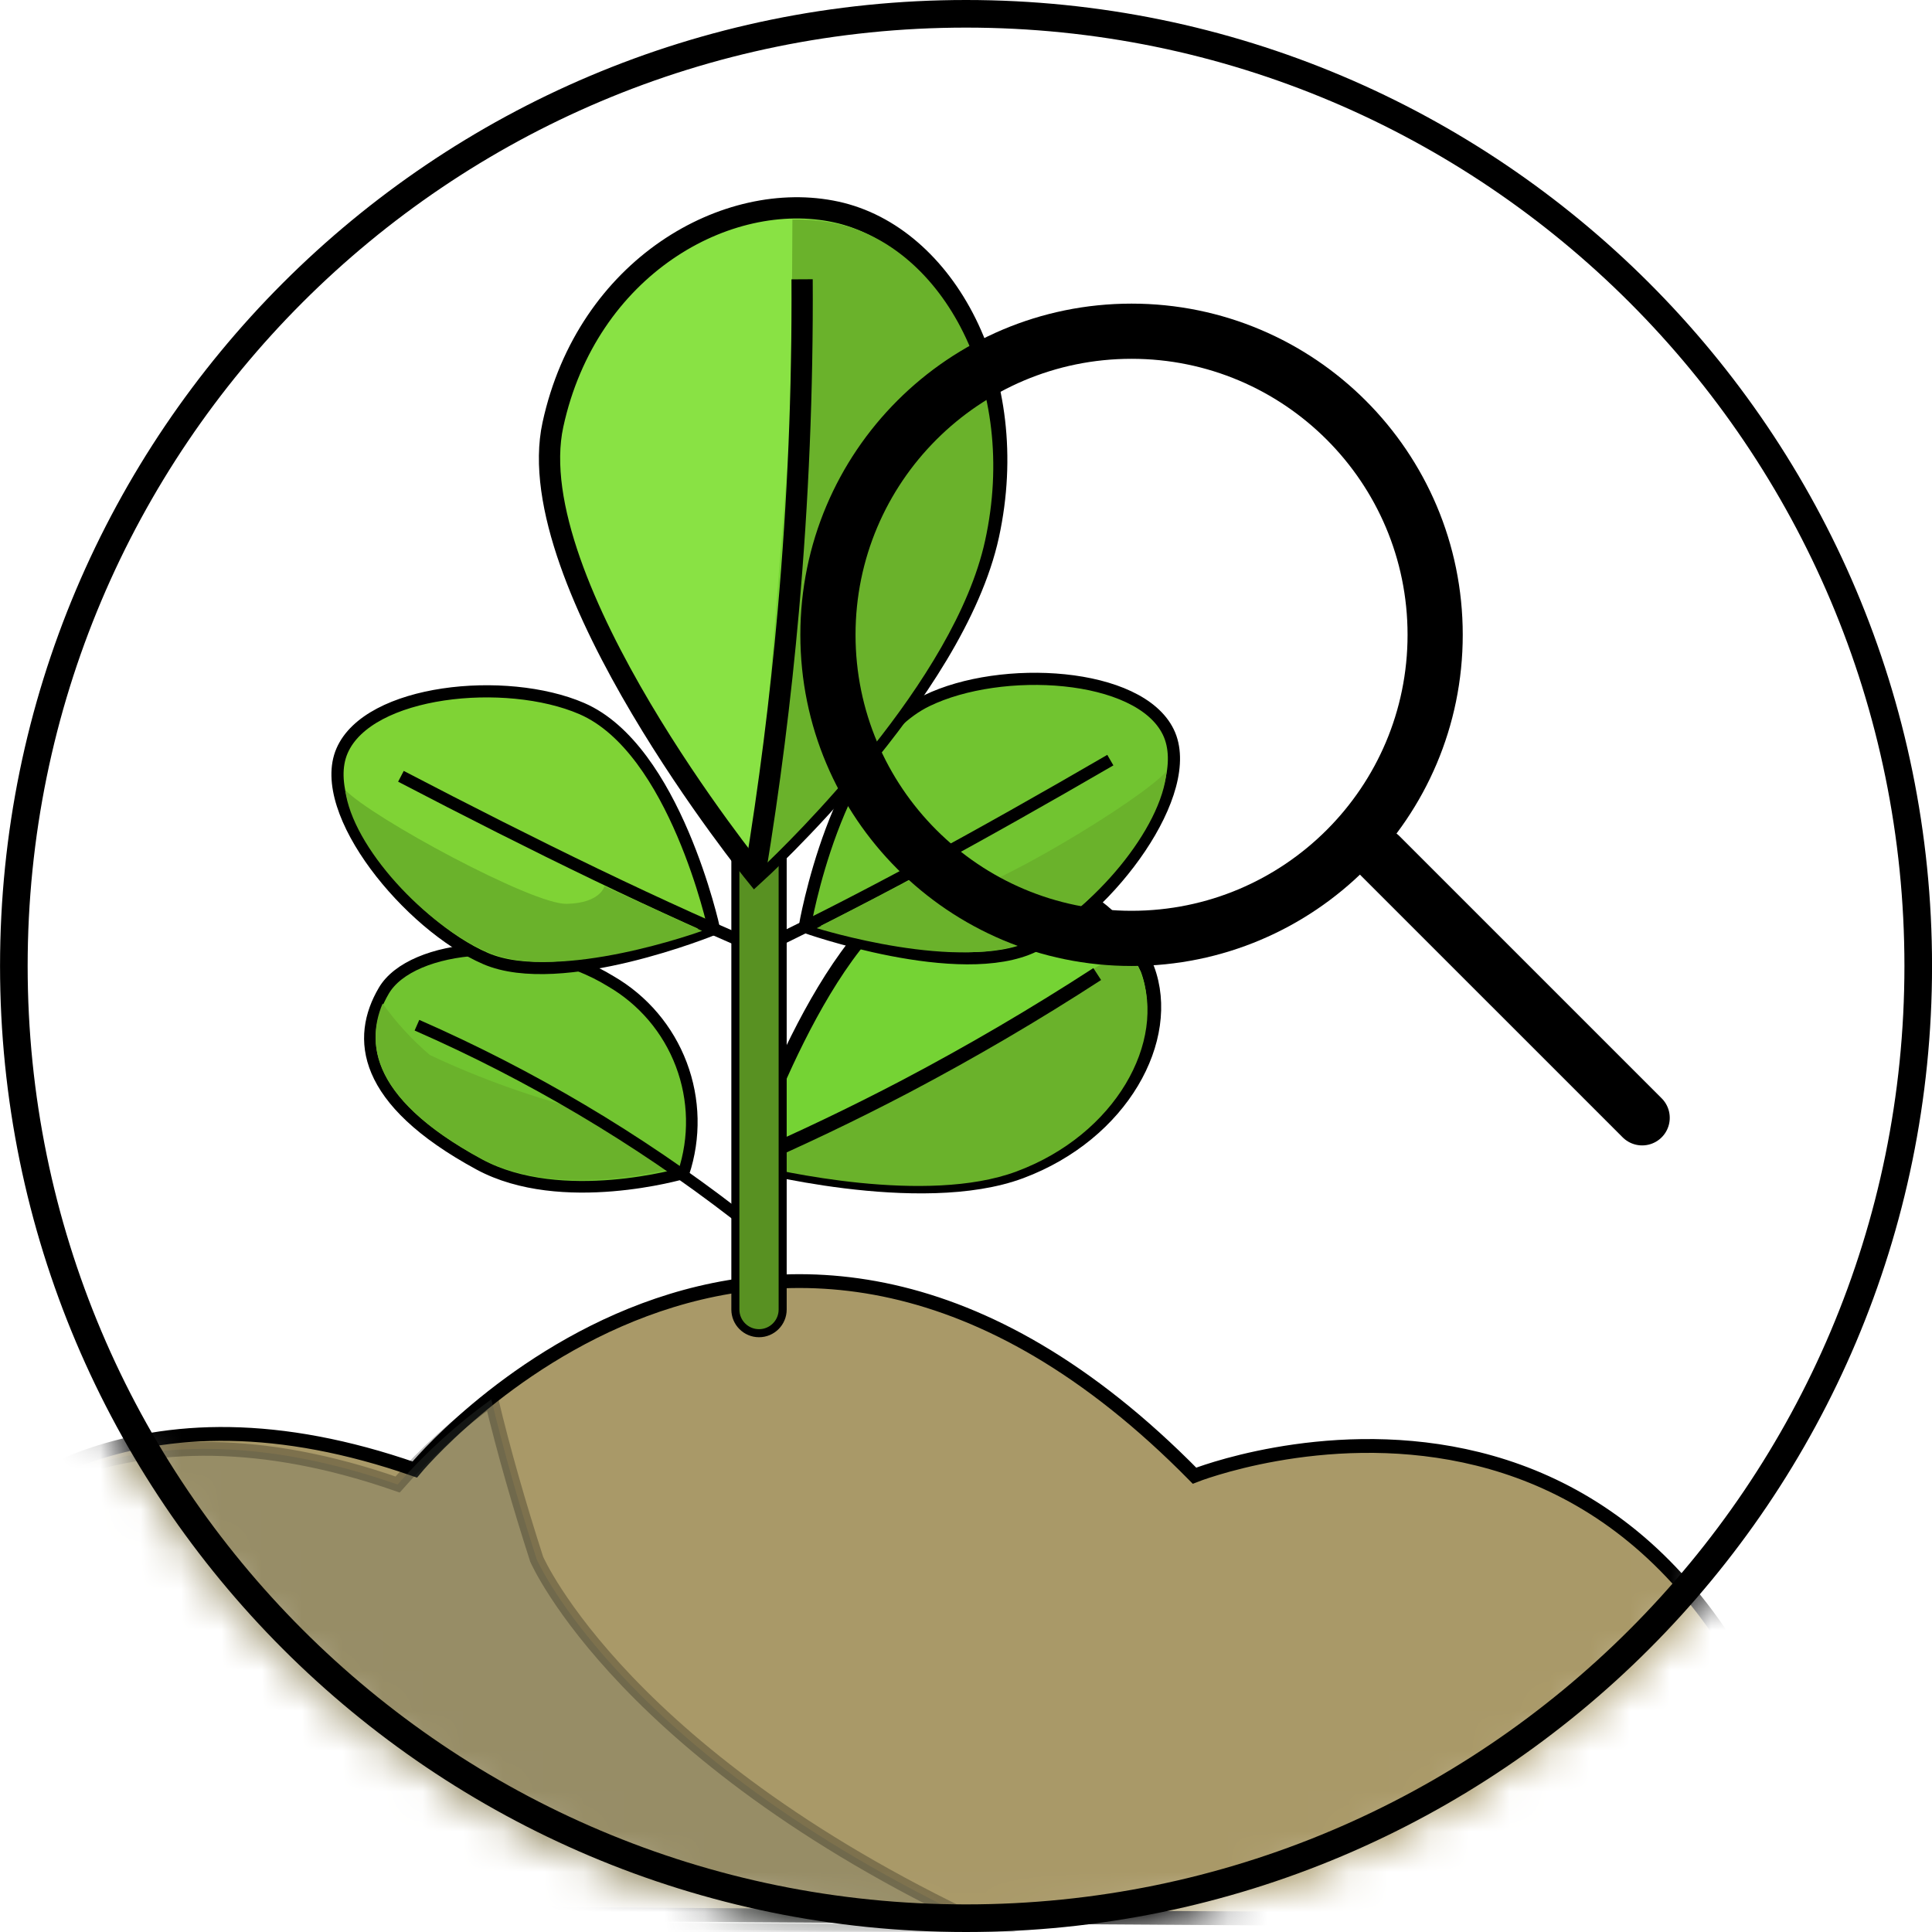 <svg width="48" height="48" viewBox="0 0 48 48" fill="none" xmlns="http://www.w3.org/2000/svg">
<mask id="mask0" mask-type="alpha" maskUnits="userSpaceOnUse" x="0" y="0" width="48" height="48">
<path d="M24 48C37.255 48 48 37.255 48 24C48 10.745 37.255 0 24 0C10.745 0 0 10.745 0 24C0 37.255 10.745 48 24 48Z" fill="white"/>
<path d="M24.001 47.657C37.066 47.657 47.658 37.065 47.658 24C47.658 10.934 37.066 0.343 24.001 0.343C10.935 0.343 0.344 10.934 0.344 24C0.344 37.065 10.935 47.657 24.001 47.657Z" stroke="black" stroke-width="0.686" stroke-miterlimit="10"/>
</mask>
<g mask="url(#mask0)">
<path d="M-6.146 47.427C-6.146 47.427 -3.225 31.8 10.305 36.51C10.305 36.51 19.067 25.875 29.677 36.663C29.677 36.663 42.283 31.648 45.511 47.754L-6.146 47.427Z" fill="#A99968" stroke="black" stroke-width="0.343" stroke-miterlimit="10"/>
<path opacity="0.26" d="M13.334 38.739C12.9 37.392 12.519 36.067 12.207 34.766C11.353 35.381 10.572 36.091 9.878 36.882C-3.649 32.17 -6.572 47.797 -6.572 47.797L24.813 47.997C15.519 43.76 13.334 38.739 13.334 38.739Z" fill="#656D60" stroke="black" stroke-width="0.343" stroke-miterlimit="10"/>
<path d="M16.982 29.148C16.982 29.148 13.953 30.038 11.905 28.929C8.973 27.339 8.847 25.785 9.536 24.613C10.225 23.441 13.193 23.157 15.177 24.381C15.98 24.847 16.598 25.576 16.926 26.444C17.255 27.312 17.275 28.267 16.982 29.148Z" fill="#71C430" stroke="black" stroke-width="0.288" stroke-miterlimit="10"/>
<path d="M16.735 29.017C16.213 29.153 13.704 29.732 11.944 28.779C9.373 27.385 9.045 26.019 9.506 24.933C9.844 25.405 10.238 25.835 10.681 26.212C11.956 26.812 13.287 27.285 14.655 27.625L16.735 29.017Z" fill="#6AB22B"/>
<path d="M18.27 30.161C15.834 28.281 13.178 26.706 10.359 25.471" stroke="black" stroke-width="0.288" stroke-miterlimit="10"/>
<path d="M25.363 29.105C22.849 30.044 18.531 28.889 18.531 28.889C18.531 28.889 20.476 22.966 22.989 22.026C23.994 21.582 25.132 21.547 26.163 21.929C27.193 22.311 28.034 23.079 28.506 24.071C29.154 25.805 27.876 28.165 25.363 29.105Z" fill="#75D334" stroke="black" stroke-width="0.353" stroke-miterlimit="10"/>
<path d="M28.345 24.169C28.258 23.943 28.145 23.727 28.008 23.527C24.999 25.516 21.871 27.317 18.641 28.919C19.316 29.086 23.014 29.939 25.254 29.105C27.727 28.185 28.983 25.87 28.345 24.169Z" fill="#6AB22B"/>
<path d="M27.26 24.2C25.719 25.2 24.134 26.129 22.506 26.987C21.206 27.669 19.881 28.302 18.531 28.887" fill="#75D334"/>
<path d="M27.26 24.2C25.719 25.2 24.134 26.129 22.506 26.987C21.206 27.669 19.881 28.302 18.531 28.887" stroke="black" stroke-width="0.353" stroke-miterlimit="10"/>
<path d="M25.694 23.503C23.846 24.403 19.994 23.026 19.994 23.026C19.994 23.026 20.756 18.516 23.025 17.409C24.874 16.509 28.3 16.7 29.025 18.185C29.75 19.67 27.543 22.603 25.694 23.503Z" fill="#71C430" stroke="black" stroke-width="0.302" stroke-miterlimit="10"/>
<path d="M27.586 18.885C24.356 20.761 21.252 22.467 18.436 23.785L27.586 18.885Z" fill="#75D334"/>
<path d="M27.586 18.885C24.356 20.761 21.252 22.467 18.436 23.785" stroke="black" stroke-width="0.302" stroke-miterlimit="10"/>
<path d="M25.629 23.35C27.134 22.617 28.87 20.593 28.984 19.159C28.375 19.865 24.471 22.218 23.623 22.238C22.775 22.258 22.662 21.838 22.662 21.838L20.291 23.06C20.291 23.06 23.9 24.192 25.629 23.35Z" fill="#6AB22B"/>
<path d="M12.063 23.814C13.951 24.629 17.739 23.078 17.739 23.078C17.739 23.078 16.772 18.606 14.454 17.604C12.566 16.789 9.154 17.136 8.498 18.654C7.842 20.172 10.175 22.999 12.063 23.814Z" fill="#7FD335" stroke="black" stroke-width="0.302" stroke-miterlimit="10"/>
<path d="M9.961 19.287C13.273 21.013 16.452 22.576 19.325 23.763L9.961 19.287Z" fill="#75D334"/>
<path d="M9.961 19.287C13.273 21.013 16.452 22.576 19.325 23.763" stroke="black" stroke-width="0.302" stroke-miterlimit="10"/>
<path d="M12.119 23.659C10.582 22.996 8.756 21.053 8.576 19.625C9.216 20.303 13.225 22.475 14.076 22.456C14.927 22.437 15.018 22.016 15.018 22.016L17.443 23.128C17.443 23.128 13.886 24.421 12.119 23.659Z" fill="#6AB22B"/>
<path d="M19.445 18.539C19.445 18.214 19.182 17.951 18.858 17.951C18.533 17.951 18.27 18.214 18.27 18.539V32.535C18.27 32.86 18.533 33.123 18.858 33.123C19.182 33.123 19.445 32.86 19.445 32.535V18.539Z" fill="#589122" stroke="black" stroke-width="0.2" stroke-miterlimit="10"/>
<path d="M24.56 13.295C23.707 17.216 18.76 21.713 18.76 21.713C18.76 21.713 12.885 14.473 13.737 10.551C14.589 6.629 18.07 4.679 20.775 5.267C23.48 5.855 25.413 9.373 24.56 13.295Z" fill="#89E244" stroke="black" stroke-width="0.528" stroke-miterlimit="10"/>
<path d="M20.768 5.551C20.412 5.477 20.049 5.445 19.687 5.456C19.679 8.465 19.595 17.905 18.887 21.601C19.644 20.888 23.71 16.927 24.474 13.434C25.321 9.579 23.421 6.125 20.768 5.551Z" fill="#6AB22B"/>
<path d="M19.928 6.939C19.943 9.689 19.829 12.434 19.586 15.174C19.392 17.362 19.116 19.542 18.758 21.713" fill="#75D334"/>
<path d="M19.928 6.939C19.943 9.689 19.829 12.434 19.586 15.174C19.392 17.362 19.116 19.542 18.758 21.713" stroke="black" stroke-width="0.528" stroke-miterlimit="10"/>
</g>
<path d="M28.113 23.314C32.279 23.314 35.656 19.937 35.656 15.771C35.656 11.606 32.279 8.229 28.113 8.229C23.947 8.229 20.57 11.606 20.57 15.771C20.57 19.937 23.947 23.314 28.113 23.314Z" stroke="black" stroke-width="1.371" stroke-miterlimit="10"/>
<path d="M40.799 27.772L34.285 21.258" stroke="black" stroke-width="1.371" stroke-miterlimit="10" stroke-linecap="round"/>
<path d="M24.001 47.657C37.066 47.657 47.658 37.065 47.658 24C47.658 10.934 37.066 0.343 24.001 0.343C10.935 0.343 0.344 10.934 0.344 24C0.344 37.065 10.935 47.657 24.001 47.657Z" stroke="black" stroke-width="0.686" stroke-miterlimit="10"/>
</svg>

